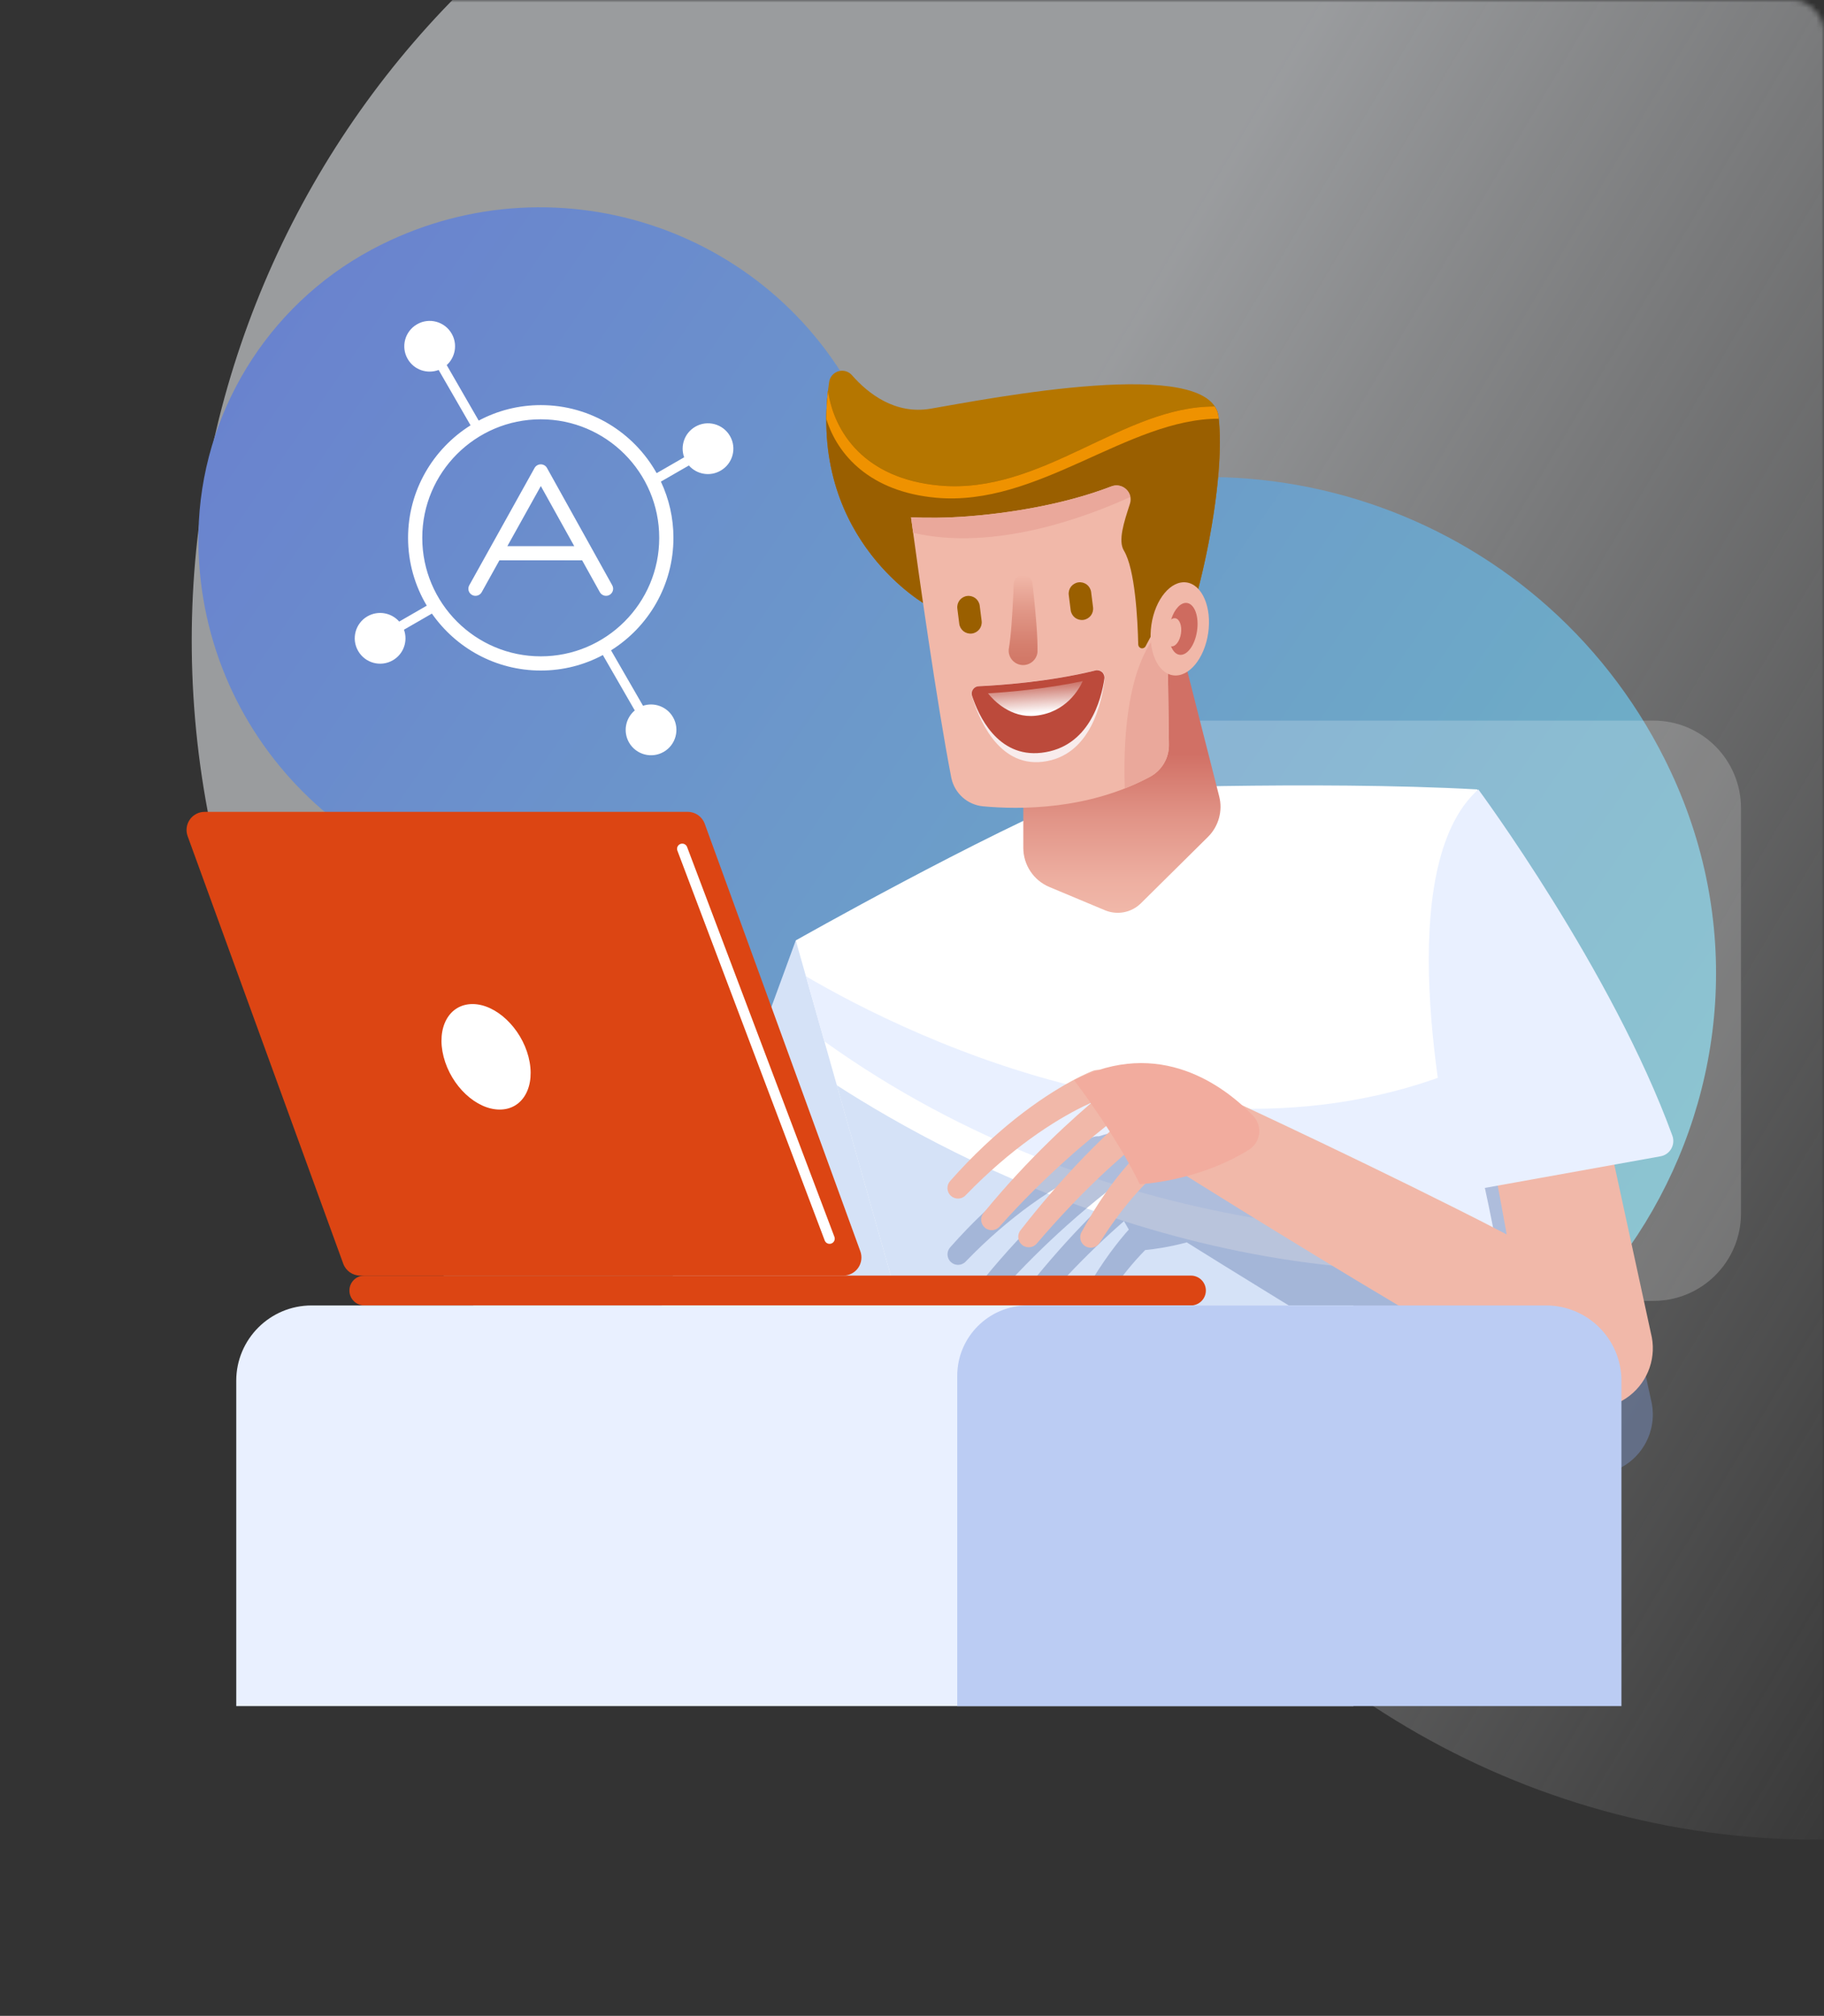 <svg width="352" height="389" viewBox="0 0 352 389" fill="none" xmlns="http://www.w3.org/2000/svg">
<rect x="0" y="0" width="352" height="389" fill="#333333" stroke="none"/>
<mask id="mask0" mask-type="alpha" maskUnits="userSpaceOnUse" x="0" y="0" width="352" height="389">
<rect width="352" height="389" rx="6" fill="white"/>
</mask>
<g mask="url(#mask0)">
<path opacity="0.6" fill-rule="evenodd" clip-rule="evenodd" d="M575.584 22.465C557.314 -45.952 487.584 -86.781 419.845 -68.729C396.429 -62.517 375.316 -49.662 359.059 -31.718C345.373 -16.631 322.713 -13.763 305.524 -24.709C265.613 -50.127 215.807 -59.419 166.781 -46.344C73.232 -21.42 17.871 75.352 43.095 169.801C65.317 253.003 142.654 306.645 224.683 301.21C229.426 300.877 234.071 302.669 237.358 306.1C275.49 346.258 333.455 364.906 390.316 349.763C460.439 331.075 506.411 266.919 505.576 196.912C505.441 182.821 512.398 169.605 524.095 161.729C567.794 132.181 590.095 76.789 575.584 22.465Z" fill="url(#paint0_linear)"/>
</g>
<path d="M188.88 102.505L188.71 102.595C181.64 106.135 173.24 101.985 171.56 94.265C170.37 88.775 168.48 83.345 165.85 78.085C148.57 43.565 106.23 29.875 71.94 48.055C71.84 48.115 71.73 48.165 71.63 48.225C51.54 59.005 38.73 79.955 38.3 102.755C38.3 102.875 38.3 102.995 38.29 103.105C37.76 141.915 69.25 173.355 107.84 172.975C113.72 172.915 119.41 172.125 124.84 170.685C132.48 168.655 140.01 174.245 140.08 182.145V182.335C140.61 236.845 185.23 280.605 239.74 280.065C240.07 280.065 240.41 280.055 240.74 280.055C307.97 278.735 351.24 207.925 321.75 147.495C321.6 147.195 321.46 146.895 321.31 146.595C296.92 97.855 237.63 78.115 188.88 102.505Z" fill="url(#paint1_linear)"/>
<path opacity="0.2" fill-rule="evenodd" clip-rule="evenodd" d="M220.54 251.035H319.09C328.42 251.035 335.98 243.475 335.98 234.145V155.945C335.98 146.615 328.42 139.055 319.09 139.055H220.54C211.21 139.055 203.65 146.615 203.65 155.945V234.145C203.65 243.475 211.21 251.035 220.54 251.035Z" fill="white"/>
<path fill-rule="evenodd" clip-rule="evenodd" d="M153.57 181.475L126.56 255.215H182.86L153.57 181.475Z" fill="#D5E2F7"/>
<path fill-rule="evenodd" clip-rule="evenodd" d="M153.57 181.475C153.57 181.475 189.41 161.185 210.97 152.335C210.97 152.335 253.6 150.595 285.09 152.335C285.09 152.335 308.31 261.185 310.98 282.875L181.98 281.665L153.57 181.475Z" fill="white"/>
<path fill-rule="evenodd" clip-rule="evenodd" d="M302.71 237.565C300.25 225.225 297.56 212.005 295.02 199.745C239.73 232.715 174.54 199.555 155.52 188.385L159.09 200.955C213.4 239.825 274.29 240.125 302.71 237.565Z" fill="#E9F0FF"/>
<path fill-rule="evenodd" clip-rule="evenodd" d="M161.49 209.425L181.98 281.665L310.98 282.875C310.14 276.095 307.3 260.815 303.79 243.005C239.71 253.565 184.49 224.255 161.49 209.425Z" fill="#D5E2F7"/>
<path opacity="0.5" fill-rule="evenodd" clip-rule="evenodd" d="M318.59 270.025L306.67 215.135C305.12 209.035 298.92 205.345 292.82 206.895C286.72 208.445 283.03 214.645 284.58 220.745C287.36 231.935 289.03 241.535 290.77 251.005C287.64 249.375 284.45 247.735 281.24 246.125C264.95 237.945 248.62 230.225 239.67 226.055C234.09 221.085 224.39 215.305 212.06 219.275C211.69 219.245 211.31 219.295 210.94 219.425C210.94 219.425 204.61 221.785 195.89 228.725C192.08 231.765 187.8 235.675 183.39 240.675C182.63 241.495 182.68 242.785 183.51 243.545C184.33 244.305 185.62 244.255 186.38 243.425C190.8 238.845 195.05 235.295 198.82 232.555C203.9 228.875 208.05 226.725 210.48 225.635C210.49 225.655 210.51 225.675 210.52 225.695C208.24 227.645 205.46 230.145 202.39 233.135C198.48 236.955 194.13 241.555 189.83 246.825C189.1 247.675 189.21 248.955 190.06 249.685C190.91 250.415 192.19 250.305 192.92 249.455C197.31 244.505 201.73 240.205 205.68 236.655C208.6 234.025 211.27 231.825 213.47 230.075C213.7 230.425 213.93 230.785 214.16 231.145C212.39 232.795 210.33 234.815 208.05 237.235C204.74 240.725 200.97 245.025 196.96 250.175C196.25 251.045 196.38 252.325 197.25 253.025C198.12 253.735 199.4 253.605 200.1 252.735C204.23 247.895 208.09 243.875 211.47 240.625C213.48 238.685 215.31 237.035 216.91 235.645C217.23 236.185 217.54 236.735 217.84 237.275C217.62 237.525 217.4 237.765 217.18 238.025C214.69 240.935 211.75 244.965 208.73 250.495C208.16 251.465 208.49 252.705 209.45 253.275C210.42 253.845 211.66 253.515 212.23 252.555C214.73 248.575 217.13 245.485 219.26 243.085C219.86 242.405 220.44 241.795 221 241.225C222.49 241.085 225.44 240.705 229.03 239.745C236.57 244.455 253.49 254.965 270.77 265.235C281.77 271.775 293 278.015 301.7 283.095C305.76 285.365 310.79 284.985 314.47 282.135C318.14 279.295 319.77 274.525 318.59 270.025Z" fill="#748BBA"/>
<path fill-rule="evenodd" clip-rule="evenodd" d="M197.48 142.275V163.605C197.48 166.905 199.46 169.885 202.51 171.165C205.84 172.555 210.16 174.365 213.24 175.655C215.62 176.645 218.35 176.115 220.18 174.305C223.69 170.825 229.47 165.105 233.11 161.505C235.18 159.455 236 156.475 235.28 153.665C232.65 143.355 226.25 118.255 223.53 107.235L197.48 142.275Z" fill="url(#paint2_linear)"/>
<path fill-rule="evenodd" clip-rule="evenodd" d="M178.98 116.865C178.98 116.865 155.64 104.085 160.01 73.715C160.15 72.735 160.85 71.925 161.8 71.645C162.75 71.365 163.78 71.665 164.42 72.415C167.52 75.945 172.74 80.045 179.61 78.865C191.17 76.875 233.65 68.535 235.15 80.365C236.65 92.195 231.69 117.265 225.65 129.945L199.6 130.165L178.98 116.865Z" fill="#B57600"/>
<path fill-rule="evenodd" clip-rule="evenodd" d="M159.79 75.385C160.95 83.385 166.86 92.355 181.28 93.685C201.07 95.505 216.74 78.325 234.43 78.435C234.81 79.015 235.05 79.655 235.14 80.365C236.64 92.195 231.68 117.265 225.64 129.945L199.59 130.165L178.97 116.865C178.98 116.865 156.49 104.555 159.79 75.385Z" fill="#9A5F00"/>
<path fill-rule="evenodd" clip-rule="evenodd" d="M175.81 99.835C178.85 99.965 182.58 99.965 186.75 99.645C194.12 99.085 204.99 97.515 214.47 93.865C216.62 93.035 218.77 95.055 218.05 97.245C216.88 100.825 215.74 104.345 216.89 106.245C219.05 109.805 219.55 119.515 219.66 124.395C219.68 124.735 219.92 125.025 220.26 125.095C220.6 125.165 220.94 124.995 221.09 124.685C222.28 122.475 223.98 119.285 225.22 116.845C225.36 127.365 225.5 138.105 225.58 143.705C225.62 146.295 224.2 148.685 221.92 149.905C209.99 156.315 196.77 156.255 189.7 155.595C186.69 155.305 184.22 153.085 183.59 150.125C180.75 135.435 177.29 110.695 175.81 99.835Z" fill="#F1B8A9"/>
<path fill-rule="evenodd" clip-rule="evenodd" d="M218.14 95.895C217.85 94.325 216.16 93.215 214.47 93.865C204.99 97.505 194.12 99.075 186.75 99.645C182.58 99.965 178.85 99.965 175.81 99.835C175.93 100.735 176.07 101.735 176.22 102.815C191.92 106.495 209.94 99.655 218.14 95.895Z" fill="#EAA89B"/>
<path fill-rule="evenodd" clip-rule="evenodd" d="M224.23 121.355C216.89 128.345 216.8 145.445 217.07 152.135C218.7 151.495 220.32 150.755 221.92 149.905C224.2 148.685 225.62 146.295 225.58 143.705C225.52 138.705 225.39 129.595 225.27 120.205C224.95 120.605 224.62 120.995 224.23 121.355Z" fill="#EAA89B"/>
<path fill-rule="evenodd" clip-rule="evenodd" d="M228.99 112.395C232.01 112.835 233.88 117.205 233.16 122.155C232.44 127.105 229.4 130.755 226.37 130.315C223.35 129.875 221.48 125.505 222.2 120.555C222.93 115.615 225.97 111.955 228.99 112.395Z" fill="#F1B8A9"/>
<path fill-rule="evenodd" clip-rule="evenodd" d="M226.01 119.545C226.64 117.535 227.88 116.185 229.08 116.355C230.55 116.575 231.42 118.985 231.01 121.745C230.61 124.505 229.09 126.575 227.62 126.355C226.91 126.255 226.35 125.635 225.99 124.725C226 124.725 226 124.725 226.01 124.725C226.84 124.845 227.69 123.725 227.91 122.235C228.13 120.735 227.63 119.425 226.8 119.305C226.53 119.265 226.26 119.355 226.01 119.545Z" fill="#CE6B5F"/>
<path fill-rule="evenodd" clip-rule="evenodd" d="M187.53 134.205C187.41 133.785 187.5 133.345 187.75 132.995C188.01 132.645 188.41 132.435 188.84 132.415C192.72 132.235 202.41 131.595 211.43 129.355C211.88 129.245 212.35 129.355 212.7 129.645C213.05 129.945 213.23 130.395 213.19 130.855C212.7 135.345 210.55 145.915 201.19 147.005C192.48 148.015 188.72 138.265 187.53 134.205Z" fill="#F8ECEC"/>
<path fill-rule="evenodd" clip-rule="evenodd" d="M187.58 134.245C187.45 133.825 187.52 133.365 187.78 133.015C188.03 132.655 188.44 132.435 188.88 132.425C192.78 132.245 202.4 131.605 211.38 129.385C211.83 129.265 212.32 129.385 212.67 129.695C213.02 130.005 213.19 130.475 213.13 130.935C212.52 135.105 210.14 144.195 200.99 145.265C192.46 146.245 188.79 137.975 187.58 134.245Z" fill="#BC4A3B"/>
<path fill-rule="evenodd" clip-rule="evenodd" d="M195.62 112.865C195.62 112.865 195.49 116.725 195.21 120.445C195.07 122.275 194.89 124.045 194.67 125.275C194.52 126.805 195.64 128.175 197.17 128.325C198.7 128.475 200.07 127.355 200.22 125.825C200.25 124.445 200.17 122.475 200.01 120.445C199.72 116.635 199.26 112.715 199.26 112.715C199.22 111.705 198.37 110.925 197.36 110.965C196.36 111.005 195.57 111.855 195.62 112.865Z" fill="url(#paint3_linear)"/>
<path fill-rule="evenodd" clip-rule="evenodd" d="M210.57 114.265C210.5 113.695 210.2 113.175 209.75 112.815C209.29 112.465 208.72 112.305 208.14 112.375C207.57 112.445 207.05 112.745 206.69 113.195C206.34 113.655 206.18 114.225 206.25 114.805C206.37 115.735 206.5 116.805 206.62 117.735C206.69 118.305 206.99 118.825 207.44 119.185C207.9 119.535 208.47 119.695 209.05 119.625C209.62 119.555 210.14 119.255 210.5 118.805C210.85 118.345 211.01 117.775 210.94 117.195C210.82 116.275 210.69 115.195 210.57 114.265Z" fill="#9A5F00"/>
<path fill-rule="evenodd" clip-rule="evenodd" d="M189.07 116.895C189 116.325 188.7 115.805 188.25 115.445C187.79 115.095 187.22 114.935 186.64 115.005C186.07 115.075 185.55 115.375 185.19 115.825C184.84 116.285 184.68 116.855 184.75 117.435C184.87 118.365 185 119.435 185.12 120.365C185.19 120.935 185.49 121.455 185.94 121.815C186.4 122.165 186.97 122.325 187.55 122.255C188.12 122.185 188.64 121.885 189 121.435C189.35 120.975 189.51 120.405 189.44 119.825C189.32 118.905 189.19 117.825 189.07 116.895Z" fill="#9A5F00"/>
<path fill-rule="evenodd" clip-rule="evenodd" d="M211.87 209.265C211.87 209.265 199.15 213.785 184.88 229.265Z" fill="#BCA3A3"/>
<path fill-rule="evenodd" clip-rule="evenodd" d="M210.93 206.635C210.93 206.635 204.6 208.995 195.88 215.935C192.07 218.975 187.79 222.885 183.38 227.885C182.62 228.705 182.67 229.995 183.5 230.755C184.32 231.515 185.61 231.465 186.37 230.635C190.79 226.055 195.04 222.505 198.81 219.765C207 213.825 212.81 211.885 212.81 211.885C214.26 211.365 215.02 209.775 214.51 208.325C213.98 206.875 212.38 206.115 210.93 206.635Z" fill="#F1B8A9"/>
<path fill-rule="evenodd" clip-rule="evenodd" d="M218.09 210.365C218.09 210.365 204.52 219.885 191.37 235.345Z" fill="#BCA3A3"/>
<path fill-rule="evenodd" clip-rule="evenodd" d="M216.49 208.085C216.49 208.085 210.36 212.565 202.39 220.355C198.48 224.175 194.13 228.775 189.83 234.045C189.1 234.895 189.21 236.175 190.06 236.905C190.91 237.635 192.19 237.525 192.92 236.675C197.31 231.725 201.73 227.425 205.68 223.875C213.64 216.715 219.7 212.665 219.7 212.665C220.96 211.785 221.27 210.035 220.38 208.775C219.49 207.505 217.75 207.195 216.49 208.085Z" fill="#F1B8A9"/>
<path fill-rule="evenodd" clip-rule="evenodd" d="M222.35 215.005C222.35 215.005 211.75 222.455 198.54 238.665Z" fill="#BCA3A3"/>
<path fill-rule="evenodd" clip-rule="evenodd" d="M220.74 212.715C220.74 212.715 215.59 216.485 208.05 224.445C204.74 227.935 200.97 232.235 196.96 237.385C196.25 238.255 196.38 239.535 197.25 240.235C198.12 240.945 199.4 240.815 200.1 239.945C204.23 235.105 208.09 231.085 211.47 227.835C218.94 220.635 223.95 217.285 223.95 217.285C225.21 216.395 225.51 214.655 224.63 213.395C223.75 212.135 222 211.835 220.74 212.715Z" fill="#F1B8A9"/>
<path fill-rule="evenodd" clip-rule="evenodd" d="M226.42 220.655C226.42 220.655 218.99 224.255 210.48 238.735Z" fill="#BCA3A3"/>
<path fill-rule="evenodd" clip-rule="evenodd" d="M225.21 218.145C226.6 217.475 228.27 218.055 228.94 219.445C229.61 220.835 229.03 222.505 227.64 223.175C227.64 223.175 224.2 224.755 219.27 230.305C217.14 232.705 214.74 235.795 212.24 239.775C211.67 240.745 210.43 241.065 209.46 240.495C208.5 239.925 208.17 238.685 208.74 237.715C211.76 232.185 214.69 228.155 217.19 225.245C221.86 219.785 225.21 218.145 225.21 218.145Z" fill="#F1B8A9"/>
<path fill-rule="evenodd" clip-rule="evenodd" d="M290.77 238.215C289.03 228.745 287.36 219.145 284.58 207.955C283.03 201.855 286.73 195.655 292.82 194.105C298.92 192.555 305.12 196.255 306.67 202.345L318.59 257.235C319.77 261.735 318.14 266.505 314.46 269.355C310.78 272.205 305.76 272.585 301.69 270.315C293 265.235 281.77 258.995 270.76 252.455C247.53 238.655 224.94 224.405 224.94 224.405C220.98 222.255 219.5 217.305 221.65 213.335C223.8 209.375 228.75 207.895 232.72 210.045C232.72 210.045 257.05 221.195 281.23 233.335C284.44 234.935 287.64 236.575 290.77 238.215Z" fill="#F1B8A9"/>
<path fill-rule="evenodd" clip-rule="evenodd" d="M285.29 152.335C285.29 152.335 311.09 187.175 322.75 219.185C323.04 220.015 322.96 220.925 322.51 221.695C322.07 222.455 321.31 222.985 320.45 223.135C312.28 224.605 291.91 228.265 284.45 229.615C282.88 229.895 281.37 228.905 281 227.355C278.26 215.295 268.61 167.285 285.29 152.335Z" fill="#E9F0FF"/>
<path fill-rule="evenodd" clip-rule="evenodd" d="M136 158.965C135.5 157.585 134.19 156.665 132.72 156.665C119.61 156.665 57.61 156.665 39.49 156.665C38.35 156.665 37.28 157.225 36.63 158.155C35.98 159.085 35.82 160.285 36.21 161.355C42.17 177.725 61.92 232.005 66.24 243.855C66.74 245.235 68.05 246.155 69.52 246.155C82.63 246.155 144.63 246.155 162.75 246.155C163.89 246.155 164.96 245.595 165.61 244.665C166.26 243.735 166.42 242.535 166.03 241.465C160.07 225.095 140.31 170.825 136 158.965Z" fill="#DC4513"/>
<path d="M131.66 163.795L160.09 239.025" stroke="white" stroke-width="2" stroke-miterlimit="10" stroke-linecap="round" stroke-linejoin="round"/>
<path fill-rule="evenodd" clip-rule="evenodd" d="M232.71 249.035C232.71 247.445 231.42 246.155 229.83 246.155C209.71 246.155 90.42 246.155 70.31 246.155C68.72 246.155 67.43 247.445 67.43 249.035C67.43 250.625 68.72 251.915 70.31 251.915C90.43 251.915 209.72 251.915 229.83 251.915C231.42 251.915 232.71 250.625 232.71 249.035Z" fill="#DC4513"/>
<path fill-rule="evenodd" clip-rule="evenodd" d="M45.59 329.225H261.19V251.915H60.13C52.1 251.915 45.59 258.425 45.59 266.455V329.225V329.225Z" fill="#E9F0FF"/>
<path fill-rule="evenodd" clip-rule="evenodd" d="M184.72 329.225H312.91V266.455C312.91 258.425 306.4 251.915 298.37 251.915H198.32C190.81 251.915 184.73 258.005 184.73 265.505V329.225H184.72Z" fill="#BBCCF3"/>
<path d="M140.87 84.135C139.52 81.795 136.52 80.985 134.18 82.345C132.09 83.555 131.24 86.055 132.03 88.245L126.72 91.305C122.33 83.475 113.96 78.175 104.37 78.175C100.04 78.175 95.96 79.255 92.38 81.165L86.21 70.455C87.88 68.935 88.34 66.415 87.16 64.375C85.81 62.035 82.81 61.225 80.47 62.585C78.13 63.935 77.32 66.935 78.68 69.275C79.9 71.385 82.44 72.225 84.65 71.395L90.81 82.075C83.57 86.615 78.75 94.645 78.75 103.785C78.75 108.565 80.07 113.035 82.36 116.875L77.04 119.945C75.53 118.225 72.97 117.755 70.91 118.935C68.57 120.285 67.76 123.285 69.12 125.625C70.47 127.965 73.47 128.775 75.81 127.415C77.9 126.215 78.75 123.705 77.96 121.515L83.35 118.405C87.99 125.045 95.67 129.395 104.36 129.395C108.69 129.395 112.77 128.315 116.34 126.405L122.5 137.095C120.71 138.595 120.19 141.195 121.4 143.295C122.75 145.635 125.75 146.445 128.09 145.085C130.43 143.735 131.23 140.735 129.88 138.395C128.7 136.345 126.25 135.475 124.09 136.195L117.92 125.495C125.15 120.965 129.96 112.925 129.96 103.785C129.96 99.905 129.09 96.235 127.54 92.935L132.94 89.825C134.45 91.545 137.01 92.015 139.06 90.825C141.42 89.475 142.23 86.475 140.87 84.135ZM104.36 126.655C91.75 126.655 81.49 116.395 81.49 103.785C81.49 91.175 91.75 80.915 104.36 80.915C116.97 80.915 127.22 91.175 127.22 103.785C127.23 116.395 116.97 126.655 104.36 126.655Z" fill="white"/>
<path d="M105.56 90.305C105.32 89.865 104.86 89.605 104.36 89.605C103.86 89.605 103.4 89.875 103.16 90.305L90.56 112.945C90.19 113.605 90.43 114.445 91.09 114.805C91.3 114.925 91.53 114.975 91.76 114.975C92.24 114.975 92.71 114.725 92.96 114.275L96.38 108.125H112.34L115.76 114.275C116.13 114.935 116.96 115.175 117.62 114.805C118.28 114.435 118.52 113.605 118.15 112.945L105.56 90.305ZM97.91 105.395L104.37 93.795L110.82 105.395H97.91Z" fill="white"/>
<path fill-rule="evenodd" clip-rule="evenodd" d="M219.95 228.515C219.95 228.515 231.08 228.065 241.05 221.845C242.12 221.165 242.83 220.045 242.99 218.785C243.14 217.525 242.73 216.265 241.85 215.345C236.32 209.615 223.78 200.065 207.29 208.445C207.29 208.445 215.45 219.145 219.95 228.515Z" fill="#F2AC9E"/>
<path fill-rule="evenodd" clip-rule="evenodd" d="M180.6 96.045C200.31 97.855 217.57 80.825 235.19 80.795C235.17 80.655 235.16 80.505 235.14 80.375C235.05 79.655 234.81 79.015 234.43 78.445C216.73 78.335 201.07 95.515 181.28 93.695C166.85 92.375 160.94 83.405 159.79 75.395C159.58 77.275 159.48 79.085 159.46 80.825C161.64 87.895 168 94.885 180.6 96.045Z" fill="#EF9200"/>
<path d="M85.61 203.935C84.16 198.315 86.65 193.755 91.19 193.755C95.7 193.755 100.54 198.325 101.99 203.935C103.45 209.585 100.95 214.115 96.44 214.115C91.9 214.115 87.07 209.585 85.61 203.935Z" fill="white"/>
<path fill-rule="evenodd" clip-rule="evenodd" d="M199.86 138.115C205.72 137.485 208.23 133.025 208.95 131.435C201.84 132.935 194.7 133.555 190.66 133.795C191.71 135.105 195.01 138.635 199.86 138.115Z" fill="url(#paint4_linear)"/>
<defs>
<linearGradient id="paint0_linear" x1="-250.293" y1="266.393" x2="424.623" y2="666.412" gradientUnits="userSpaceOnUse">
<stop stop-color="#DFE2E6"/>
<stop offset="0.26" stop-color="#DFE2E6"/>
<stop offset="0.38" stop-color="#DFE2E6"/>
<stop offset="0.74" stop-color="#D8D8D8" stop-opacity="0"/>
<stop offset="1" stop-color="#D8D8D8"/>
</linearGradient>
<linearGradient id="paint1_linear" x1="34.008" y1="46.705" x2="367.819" y2="277.114" gradientUnits="userSpaceOnUse">
<stop stop-color="#697FCF"/>
<stop offset="1" stop-color="#70C0C3"/>
</linearGradient>
<linearGradient id="paint2_linear" x1="216.509" y1="176.137" x2="216.509" y2="107.216" gradientUnits="userSpaceOnUse">
<stop stop-color="#F1B8A9"/>
<stop offset="0.098" stop-color="#EDAEA0"/>
<stop offset="0.264" stop-color="#E19487"/>
<stop offset="0.445" stop-color="#D17065"/>
</linearGradient>
<linearGradient id="paint3_linear" x1="197.439" y1="128.335" x2="197.439" y2="110.958" gradientUnits="userSpaceOnUse">
<stop stop-color="#D17665"/>
<stop offset="0.223" stop-color="#D57F6E"/>
<stop offset="0.585" stop-color="#E09686"/>
<stop offset="1" stop-color="#F1B8A9"/>
</linearGradient>
<linearGradient id="paint4_linear" x1="200.137" y1="137.561" x2="199.668" y2="130.526" gradientUnits="userSpaceOnUse">
<stop stop-color="white"/>
<stop offset="1" stop-color="white" stop-opacity="0"/>
</linearGradient>
</defs>
</svg>
